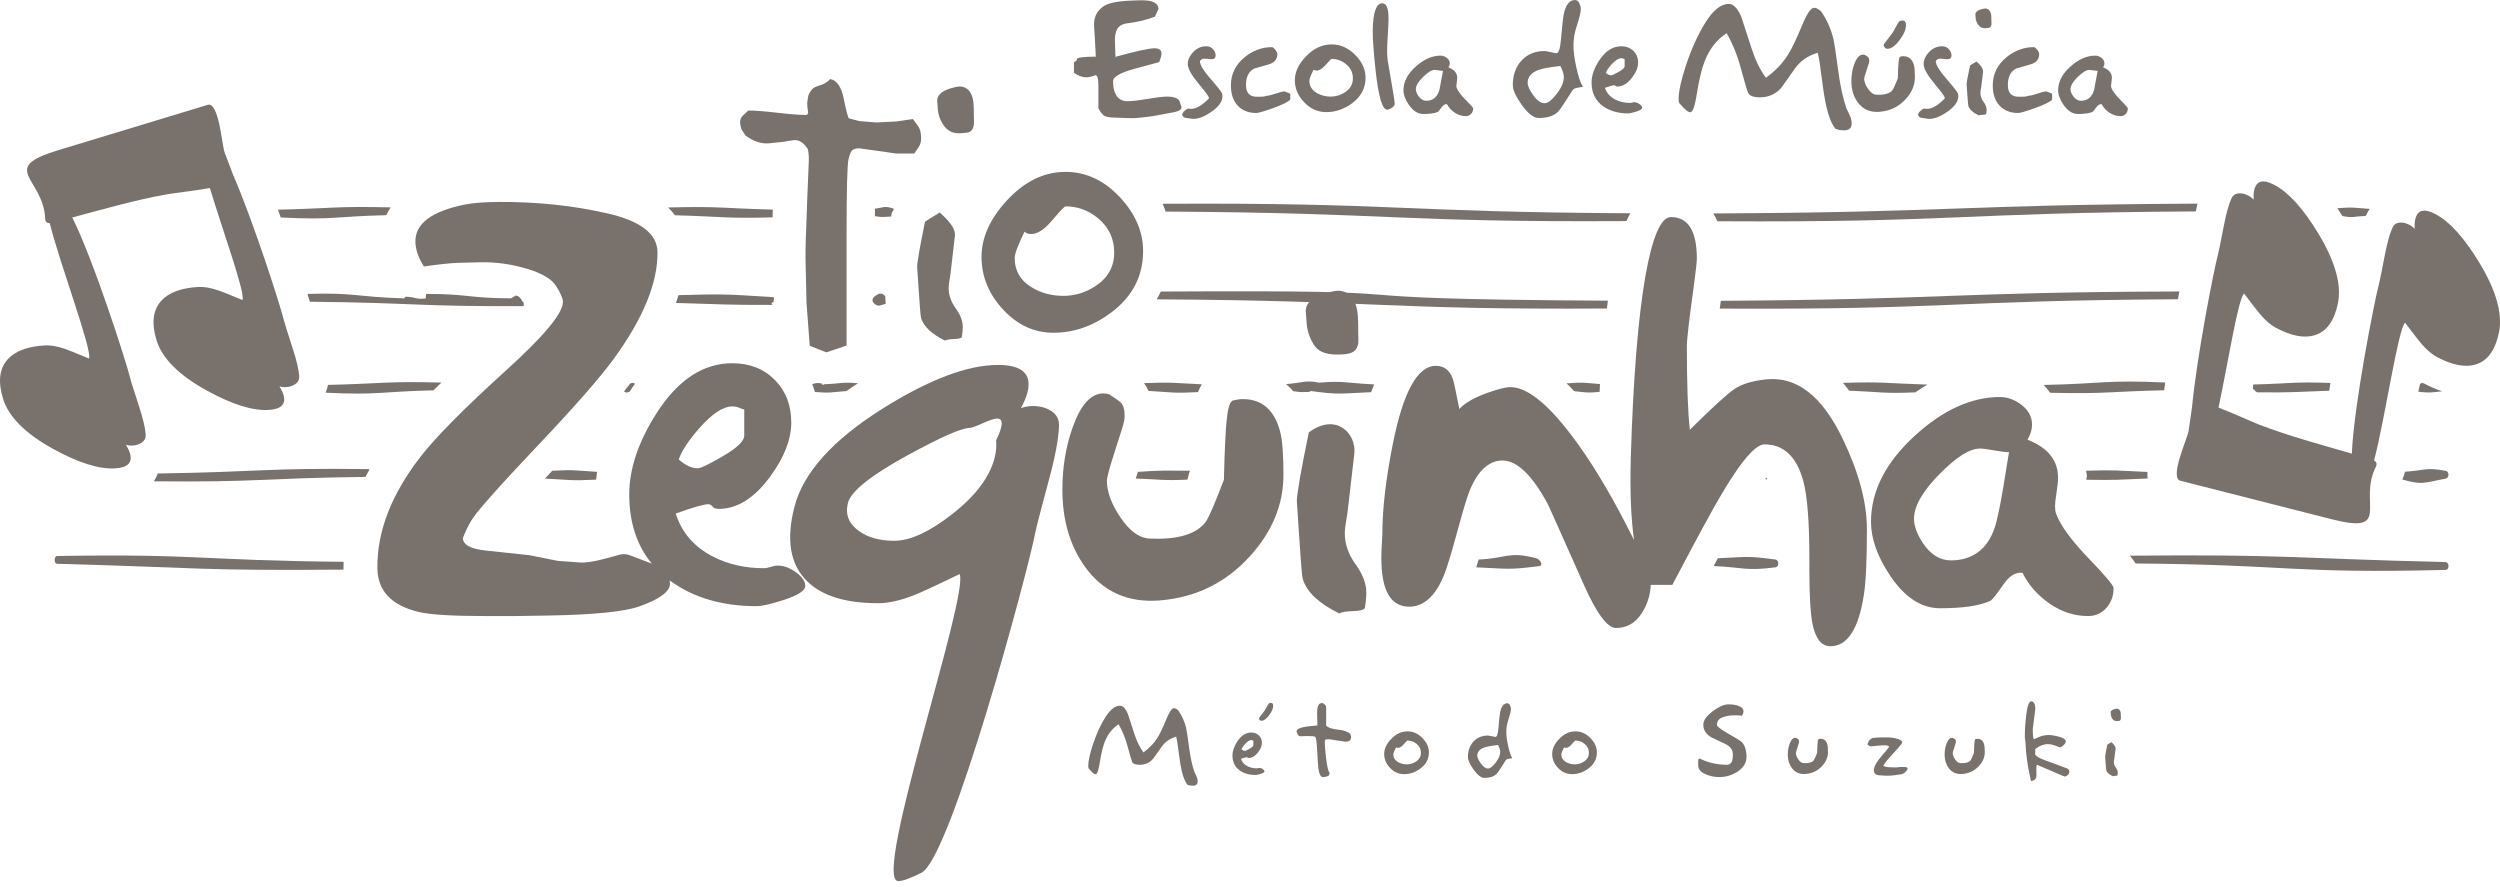 <svg width="155" height="55" viewBox="0 0 155 55" fill="none" xmlns="http://www.w3.org/2000/svg">
<path d="M69.438 43.754C69.618 43.754 69.781 43.924 69.928 44.262L70.339 45.524C70.482 45.964 70.666 46.339 70.891 46.651C71.256 46.392 71.547 46.088 71.765 45.738C71.908 45.513 72.091 45.132 72.312 44.594C72.499 44.14 72.656 43.911 72.78 43.906C72.855 43.903 72.949 43.952 73.061 44.054C73.291 44.392 73.45 44.752 73.54 45.135C73.578 45.301 73.638 45.696 73.721 46.322C73.803 46.947 73.912 47.455 74.048 47.846L74.183 48.133C74.232 48.239 74.256 48.342 74.256 48.444C74.256 48.623 74.153 48.714 73.946 48.714L73.766 48.697L73.619 48.652C73.473 48.468 73.354 48.179 73.264 47.784C73.208 47.547 73.148 47.177 73.084 46.674C73.024 46.185 72.971 45.851 72.926 45.671C72.543 45.783 72.246 45.988 72.035 46.285L71.494 47.046C71.277 47.294 70.997 47.417 70.655 47.417C70.403 47.417 70.249 47.357 70.193 47.238C70.155 47.155 70.061 46.835 69.911 46.279C69.772 45.765 69.586 45.306 69.353 44.904C68.981 45.148 68.701 45.496 68.513 45.947C68.385 46.259 68.277 46.7 68.186 47.271C68.111 47.756 68.027 48 67.933 48.004C67.85 48.008 67.713 47.897 67.522 47.672C67.488 47.653 67.471 47.592 67.471 47.491C67.471 47.183 67.57 46.73 67.769 46.133C67.984 45.494 68.235 44.944 68.524 44.482C68.829 43.997 69.133 43.754 69.438 43.754ZM78.396 47.829C78.396 47.882 78.31 47.934 78.137 47.987C77.998 48.028 77.901 48.049 77.85 48.049C77.466 48.049 77.143 47.959 76.879 47.779C76.568 47.56 76.412 47.247 76.412 46.837C76.412 46.567 76.513 46.276 76.716 45.964C76.961 45.599 77.246 45.417 77.573 45.417C77.769 45.417 77.928 45.477 78.052 45.598C78.176 45.718 78.238 45.872 78.238 46.06C78.238 46.244 78.157 46.441 77.996 46.651C77.82 46.88 77.627 46.995 77.421 46.995C77.387 46.995 77.364 46.987 77.35 46.97C77.338 46.953 77.321 46.944 77.303 46.944C77.253 46.944 77.131 46.978 76.936 47.046C77.004 47.253 77.145 47.408 77.359 47.514C77.528 47.596 77.718 47.637 77.928 47.637C77.951 47.637 77.977 47.633 78.007 47.623C78.037 47.614 78.064 47.61 78.086 47.61C78.154 47.61 78.222 47.634 78.291 47.683C78.361 47.732 78.396 47.781 78.396 47.829ZM77.708 46.195V45.919C77.701 45.919 77.684 45.913 77.657 45.902C77.631 45.89 77.603 45.885 77.573 45.885C77.472 45.885 77.348 45.964 77.201 46.122C77.077 46.261 77 46.374 76.97 46.46C77.045 46.523 77.117 46.556 77.184 46.556C77.218 46.556 77.309 46.514 77.455 46.431C77.627 46.338 77.712 46.259 77.708 46.195ZM83.719 45.506C83.749 45.582 83.764 45.651 83.764 45.715C83.764 45.896 83.647 45.986 83.415 45.986C83.377 45.986 83.21 45.961 82.913 45.91C82.616 45.859 82.45 45.834 82.412 45.834C82.28 45.834 82.201 45.843 82.175 45.863C82.149 45.881 82.136 45.935 82.136 46.026C82.136 46.232 82.164 46.567 82.221 47.029C82.292 47.596 82.368 47.893 82.451 47.919C82.417 47.954 82.4 48.005 82.4 48.077C82.28 48.145 82.153 48.179 82.017 48.179C81.882 48.179 81.788 47.989 81.735 47.61C81.717 47.455 81.692 47.08 81.662 46.482C81.639 46.035 81.602 45.771 81.55 45.688C81.535 45.661 81.457 45.646 81.318 45.643C81.217 45.635 81.083 45.633 80.918 45.637C80.704 45.644 80.612 45.648 80.642 45.648C80.567 45.648 80.508 45.614 80.468 45.547C80.448 45.502 80.428 45.456 80.406 45.41C80.394 45.388 80.389 45.366 80.389 45.343C80.389 45.211 80.59 45.112 80.991 45.049C81.221 45.026 81.45 45.002 81.679 44.976C81.679 44.867 81.675 44.734 81.668 44.581C81.664 44.41 81.662 44.292 81.662 44.224C81.662 44.013 81.681 43.86 81.719 43.766C81.764 43.65 81.846 43.591 81.966 43.591C82.019 43.591 82.074 43.62 82.133 43.676C82.191 43.732 82.221 43.788 82.221 43.84V44.986C82.344 45.118 82.588 45.201 82.95 45.235C83.313 45.269 83.569 45.359 83.719 45.506ZM88.592 46.651C88.592 47.061 88.411 47.397 88.051 47.66C87.739 47.886 87.406 47.998 87.053 47.998C86.723 47.998 86.434 47.871 86.188 47.615C85.942 47.36 85.819 47.07 85.819 46.748C85.819 46.428 85.962 46.12 86.248 45.822C86.548 45.504 86.886 45.344 87.262 45.344C87.615 45.344 87.929 45.486 88.203 45.772C88.462 46.042 88.592 46.336 88.592 46.651ZM88.096 46.674C88.096 46.448 88.004 46.261 87.82 46.11C87.651 45.979 87.465 45.913 87.262 45.913C87.243 45.913 87.167 45.989 87.034 46.141C86.9 46.293 86.78 46.37 86.676 46.37C86.619 46.37 86.58 46.356 86.557 46.33C86.444 46.552 86.388 46.697 86.388 46.764C86.388 46.978 86.492 47.144 86.698 47.26C86.86 47.346 87.035 47.39 87.222 47.39C87.418 47.39 87.6 47.337 87.769 47.232C87.986 47.096 88.096 46.911 88.096 46.674ZM93.762 47.006C93.695 47.018 93.628 47.029 93.56 47.04C93.451 47.055 93.379 47.093 93.346 47.153C93.049 47.63 92.861 47.908 92.782 47.987C92.617 48.148 92.367 48.23 92.033 48.23C91.829 48.23 91.605 48.055 91.356 47.705C91.127 47.382 91.012 47.126 91.012 46.939C91.012 46.544 91.127 46.223 91.356 45.975C91.585 45.727 91.888 45.603 92.263 45.603C92.294 45.603 92.369 45.618 92.489 45.645C92.609 45.674 92.687 45.688 92.72 45.688C92.811 45.688 92.871 45.507 92.901 45.147C92.949 44.594 92.987 44.26 93.013 44.144C93.092 43.783 93.239 43.603 93.453 43.603C93.524 43.603 93.582 43.65 93.628 43.743C93.661 43.819 93.678 43.89 93.678 43.958C93.678 44.081 93.63 44.286 93.534 44.572C93.439 44.857 93.391 45.124 93.391 45.372C93.391 45.616 93.429 45.908 93.504 46.246C93.578 46.599 93.665 46.852 93.762 47.006ZM93.013 46.623C93.013 46.514 92.968 46.37 92.878 46.189C92.461 46.234 92.168 46.289 91.999 46.353C91.728 46.458 91.593 46.625 91.593 46.854C91.593 46.963 91.66 47.116 91.796 47.31C91.95 47.536 92.106 47.649 92.263 47.649C92.384 47.649 92.536 47.532 92.72 47.3C92.916 47.052 93.013 46.826 93.013 46.623ZM99.007 46.651C99.007 47.061 98.826 47.397 98.466 47.66C98.154 47.886 97.822 47.998 97.468 47.998C97.138 47.998 96.85 47.871 96.603 47.615C96.358 47.36 96.235 47.07 96.235 46.748C96.235 46.428 96.377 46.12 96.663 45.822C96.963 45.504 97.302 45.344 97.677 45.344C98.03 45.344 98.344 45.486 98.618 45.772C98.877 46.042 99.007 46.336 99.007 46.651ZM98.511 46.674C98.511 46.448 98.419 46.261 98.235 46.11C98.066 45.979 97.88 45.913 97.677 45.913C97.658 45.913 97.582 45.989 97.449 46.141C97.316 46.293 97.196 46.37 97.091 46.37C97.035 46.37 96.995 46.356 96.973 46.33C96.86 46.552 96.804 46.697 96.804 46.764C96.804 46.978 96.907 47.144 97.114 47.26C97.275 47.346 97.45 47.39 97.638 47.39C97.833 47.39 98.015 47.337 98.184 47.232C98.402 47.096 98.511 46.911 98.511 46.674ZM107.154 43.67C107.365 43.666 107.555 43.691 107.724 43.743C107.972 43.819 108.096 43.939 108.096 44.104C108.096 44.187 108.064 44.277 108 44.375C107.962 44.371 107.919 44.366 107.868 44.361C107.816 44.355 107.786 44.352 107.775 44.352H107.538C107.252 44.348 106.995 44.393 106.766 44.488C106.559 44.574 106.454 44.725 106.45 44.943C106.45 45.037 106.662 45.205 107.087 45.449C107.609 45.75 107.893 45.92 107.938 45.961C108.164 46.156 108.278 46.474 108.282 46.912C108.286 47.294 108.092 47.611 107.701 47.857C107.363 48.072 106.994 48.179 106.591 48.179C106.29 48.179 105.998 48.115 105.715 47.987C105.431 47.859 105.289 47.681 105.289 47.452V47.181C105.289 47.08 105.319 47.029 105.379 47.029C105.898 47.288 106.477 47.417 107.115 47.417C107.258 47.387 107.352 47.305 107.397 47.17C107.423 47.087 107.437 46.954 107.437 46.77C107.437 46.487 107.279 46.273 106.963 46.122L106.084 45.705C105.768 45.513 105.609 45.258 105.605 44.938C105.601 44.679 105.795 44.399 106.186 44.099C106.557 43.817 106.881 43.674 107.154 43.67ZM113.335 46.629C113.335 46.948 113.209 47.241 112.957 47.508C112.682 47.797 112.343 47.957 111.937 47.987C111.58 48.013 111.3 47.891 111.098 47.621C110.928 47.392 110.843 47.114 110.843 46.787C110.843 46.543 110.883 46.315 110.962 46.104C111.052 45.864 111.167 45.744 111.306 45.744C111.328 45.744 111.351 45.748 111.374 45.756C111.411 45.782 111.45 45.807 111.491 45.834C111.533 45.872 111.55 45.935 111.542 46.026C111.538 46.056 111.505 46.165 111.44 46.353C111.377 46.54 111.345 46.653 111.345 46.691C111.345 46.811 111.397 46.944 111.5 47.091C111.604 47.238 111.711 47.313 111.824 47.316C112.125 47.331 112.333 47.275 112.45 47.147C112.487 47.099 112.559 46.942 112.664 46.68C112.672 46.349 112.681 46.142 112.692 46.06C112.703 45.91 112.728 45.829 112.768 45.82C112.808 45.811 112.844 45.806 112.878 45.806C113.088 45.806 113.228 45.92 113.295 46.15C113.321 46.252 113.335 46.411 113.335 46.629ZM118.218 47.773C118.116 47.897 118.012 47.972 117.902 47.998C117.752 48.02 117.603 48.043 117.455 48.066C117.306 48.088 117.134 48.097 116.939 48.094C116.822 48.087 116.704 48.079 116.583 48.072C116.313 48.067 116.178 47.963 116.178 47.756C116.178 47.726 116.182 47.692 116.189 47.654C116.227 47.452 116.385 47.191 116.663 46.871C116.963 46.522 117.119 46.332 117.13 46.302C117.1 46.253 117.038 46.223 116.945 46.212H116.719C116.693 46.208 116.589 46.216 116.409 46.234C116.229 46.253 116.126 46.263 116.099 46.263C116.058 46.266 116.016 46.268 115.975 46.268C115.907 46.257 115.841 46.217 115.778 46.15C115.8 46.097 115.823 46.045 115.846 45.992C115.883 45.913 115.943 45.846 116.023 45.789C116.104 45.733 116.473 45.711 117.13 45.721C117.262 45.725 117.41 45.748 117.575 45.789C117.813 45.849 117.931 45.928 117.931 46.026C117.931 46.056 117.92 46.086 117.897 46.116C117.84 46.206 117.664 46.409 117.367 46.725C117.085 47.022 116.884 47.271 116.764 47.474C116.832 47.527 116.965 47.559 117.164 47.57C117.303 47.574 117.444 47.577 117.587 47.581C117.609 47.581 117.655 47.576 117.725 47.565C117.794 47.553 117.844 47.55 117.875 47.553H118.116C118.222 47.568 118.274 47.602 118.274 47.654C118.274 47.684 118.256 47.724 118.218 47.773ZM123.057 46.629C123.057 46.948 122.931 47.241 122.679 47.508C122.405 47.797 122.065 47.957 121.659 47.987C121.302 48.013 121.023 47.891 120.819 47.621C120.65 47.392 120.566 47.114 120.566 46.787C120.566 46.543 120.605 46.315 120.684 46.104C120.774 45.864 120.889 45.744 121.028 45.744C121.05 45.744 121.073 45.748 121.095 45.756C121.133 45.782 121.172 45.807 121.214 45.834C121.255 45.872 121.272 45.935 121.264 46.026C121.261 46.056 121.227 46.165 121.163 46.353C121.1 46.54 121.067 46.653 121.067 46.691C121.067 46.811 121.12 46.944 121.223 47.091C121.325 47.238 121.433 47.313 121.546 47.316C121.847 47.331 122.056 47.275 122.172 47.147C122.209 47.099 122.281 46.942 122.386 46.68C122.393 46.349 122.403 46.142 122.414 46.06C122.425 45.91 122.451 45.829 122.49 45.82C122.53 45.811 122.567 45.806 122.6 45.806C122.811 45.806 122.95 45.92 123.017 46.15C123.043 46.252 123.057 46.411 123.057 46.629ZM128.216 47.666C128.273 47.726 128.301 47.788 128.301 47.852C128.301 47.927 128.266 47.995 128.194 48.055C128.122 48.115 128.062 48.145 128.014 48.145C127.987 48.145 127.768 48.053 127.355 47.868C126.858 47.651 126.528 47.51 126.363 47.446C126.344 47.431 126.327 47.423 126.312 47.423C126.262 47.423 126.244 47.527 126.255 47.734C126.267 47.985 126.265 48.133 126.25 48.179C126.205 48.333 126.093 48.414 125.917 48.421C125.793 47.861 125.705 47.371 125.653 46.95C125.623 46.713 125.602 46.458 125.59 46.184C125.582 45.992 125.567 45.863 125.545 45.795C125.541 45.783 125.54 45.735 125.54 45.648C125.54 45.239 125.566 44.814 125.618 44.375C125.694 43.781 125.797 43.484 125.928 43.484C126.101 43.484 126.188 43.645 126.188 43.968C126.188 44.003 126.161 44.21 126.109 44.591C126.057 44.973 126.03 45.18 126.03 45.215C126.03 45.492 126.045 45.682 126.075 45.783C126.083 45.813 126.098 45.828 126.12 45.828C126.124 45.828 126.211 45.789 126.38 45.711C126.548 45.631 126.731 45.586 126.926 45.575C127.111 45.564 127.334 45.592 127.596 45.659C127.916 45.738 128.076 45.843 128.076 45.975C128.076 46.042 128.029 46.12 127.934 46.206C127.841 46.293 127.775 46.336 127.738 46.336C127.715 46.336 127.62 46.303 127.453 46.24C127.285 46.176 127.146 46.142 127.033 46.139C126.758 46.12 126.477 46.219 126.188 46.437V46.556C126.188 46.582 126.185 46.627 126.182 46.691C126.178 46.732 126.18 46.763 126.188 46.784C126.196 46.804 126.212 46.826 126.238 46.849C126.317 46.932 126.49 47.024 126.757 47.125C126.956 47.196 127.153 47.268 127.349 47.339L128.216 47.666ZM131.494 44.488C131.501 44.589 131.477 44.654 131.421 44.684C131.399 44.696 131.347 44.703 131.269 44.707C131.138 44.718 131.034 44.667 130.959 44.555C130.91 44.476 130.882 44.395 130.874 44.313C130.867 44.208 130.863 44.161 130.863 44.172C130.863 44.063 130.966 43.988 131.173 43.947C131.199 43.939 131.224 43.935 131.246 43.935C131.37 43.935 131.45 44.018 131.483 44.183C131.486 44.285 131.491 44.386 131.494 44.488ZM131.286 48.072C131.271 48.09 131.225 48.101 131.15 48.102C131.076 48.104 131.025 48.113 130.998 48.127C130.773 48.023 130.636 47.898 130.587 47.756C130.579 47.726 130.564 47.553 130.542 47.238C130.527 47.004 130.519 46.897 130.519 46.916C130.519 46.837 130.564 46.588 130.654 46.167C130.681 46.148 130.765 46.097 130.908 46.015C131.073 46.157 131.159 46.285 131.168 46.398L131.094 47.006C131.072 47.1 131.06 47.185 131.06 47.26C131.06 47.377 131.101 47.489 131.181 47.596C131.262 47.703 131.302 47.805 131.302 47.903C131.302 47.951 131.297 48.008 131.286 48.072Z" fill="#78716C"/>
<path fill-rule="evenodd" clip-rule="evenodd" d="M78.936 43.752C78.939 43.924 78.853 44.122 78.683 44.349C78.512 44.575 78.354 44.688 78.21 44.688C78.158 44.688 78.12 44.67 78.095 44.634C78.075 44.605 78.062 44.575 78.058 44.543C78.058 44.52 78.091 44.468 78.159 44.384C78.251 44.269 78.339 44.153 78.423 44.036C78.425 44.032 78.488 43.918 78.612 43.695C78.654 43.619 78.704 43.579 78.76 43.577C78.828 43.574 78.874 43.589 78.899 43.62C78.924 43.652 78.936 43.696 78.936 43.752Z" fill="#78716C"/>
<path d="M70.775 0.018C71.464 0.012 71.814 0.19 71.826 0.553L71.604 1.034C71.081 1.236 70.514 1.372 69.902 1.444C69.581 1.48 69.361 1.613 69.242 1.845C69.153 2.023 69.114 2.284 69.126 2.629C69.156 3.574 69.171 3.871 69.171 3.52C70.419 3.176 71.215 3 71.559 2.994C71.862 2.988 72.014 3.099 72.014 3.325C72.014 3.432 71.966 3.606 71.871 3.85C71.324 3.999 70.778 4.147 70.231 4.296C69.423 4.527 69.016 4.771 69.01 5.027C69.004 5.371 69.064 5.653 69.188 5.873C69.337 6.141 69.572 6.274 69.893 6.274C70.172 6.274 70.581 6.228 71.118 6.136C71.656 6.044 72.058 5.995 72.326 5.989C72.884 5.977 73.173 6.143 73.19 6.488L73.225 6.55C73.244 6.568 73.252 6.604 73.252 6.657C73.252 6.705 73.229 6.753 73.181 6.8C73.116 6.866 72.976 6.918 72.763 6.96L71.479 7.201C71.467 7.201 71.221 7.23 70.74 7.291C70.639 7.302 70.501 7.314 70.329 7.326H70.071C70.083 7.326 69.744 7.314 69.055 7.291C68.752 7.278 68.553 7.24 68.458 7.174C68.416 7.145 68.378 7.109 68.342 7.067C68.306 7.025 68.273 6.987 68.244 6.951L68.101 6.719V5.338C68.101 4.893 68.045 4.667 67.93 4.661L67.706 4.732C67.617 4.762 67.507 4.783 67.375 4.795C67.107 4.795 66.843 4.7 66.586 4.51V3.85C66.705 3.82 66.766 3.758 66.769 3.662C66.772 3.568 67.163 3.517 67.941 3.511C67.941 3.398 67.923 3.059 67.888 2.496L67.834 1.648C67.798 1.102 67.988 0.687 68.405 0.401C68.666 0.217 69.135 0.101 69.812 0.054C70.074 0.036 70.394 0.024 70.775 0.018ZM75.773 5.819C75.785 5.867 75.791 5.915 75.791 5.962C75.791 6.295 75.562 6.619 75.105 6.933C74.689 7.224 74.318 7.37 73.991 7.37C73.931 7.37 73.881 7.364 73.839 7.352C73.744 7.341 73.65 7.329 73.554 7.316C73.43 7.305 73.346 7.249 73.305 7.148C73.281 7.088 73.313 7.011 73.403 6.916C73.491 6.821 73.581 6.759 73.67 6.729H73.648C73.644 6.729 73.65 6.729 73.661 6.729C73.685 6.734 73.732 6.74 73.803 6.747C74.119 6.77 74.493 6.565 74.927 6.131C74.944 6.12 74.953 6.099 74.953 6.069C74.953 5.992 74.738 5.695 74.307 5.178C73.876 4.661 73.655 4.266 73.643 3.993C73.638 3.737 73.738 3.493 73.946 3.262C74.172 3.007 74.448 2.875 74.775 2.87C74.977 2.864 75.134 2.941 75.248 3.101C75.348 3.238 75.388 3.371 75.363 3.503C75.34 3.615 75.26 3.672 75.122 3.672C75.081 3.672 75.011 3.666 74.913 3.654C74.815 3.642 74.743 3.636 74.695 3.636C74.54 3.636 74.439 3.689 74.392 3.796C74.404 4.034 74.626 4.399 75.06 4.893C75.512 5.41 75.75 5.718 75.773 5.819ZM79.996 6.176C79.865 6.319 79.503 6.497 78.909 6.711C78.356 6.907 78.018 7.005 77.893 7.005C77.406 7.005 77.021 6.853 76.739 6.55C76.456 6.248 76.316 5.829 76.316 5.293C76.316 4.592 76.603 4.008 77.18 3.538C77.691 3.128 78.249 2.923 78.856 2.923C78.914 2.923 78.986 2.977 79.069 3.084C79.153 3.191 79.194 3.283 79.194 3.36C79.194 3.669 79.025 3.877 78.686 3.984C78.377 4.073 78.068 4.162 77.759 4.251C77.421 4.429 77.251 4.768 77.251 5.267C77.251 5.754 77.474 5.998 77.92 5.998H78.116C78.193 5.992 78.257 5.989 78.307 5.989C78.357 5.989 78.404 5.98 78.445 5.962C78.487 5.944 78.535 5.936 78.592 5.936C78.649 5.936 78.817 5.891 79.096 5.802C79.375 5.712 79.542 5.668 79.595 5.668C79.66 5.668 79.794 5.716 79.996 5.811V6.176ZM84.664 4.822C84.664 5.469 84.379 6.001 83.81 6.417C83.316 6.774 82.79 6.951 82.231 6.951C81.709 6.951 81.253 6.749 80.864 6.345C80.474 5.942 80.28 5.484 80.28 4.973C80.28 4.468 80.506 3.981 80.957 3.511C81.433 3.007 81.967 2.753 82.562 2.753C83.12 2.753 83.616 2.98 84.05 3.432C84.46 3.859 84.664 4.322 84.664 4.822ZM83.88 4.857C83.88 4.5 83.734 4.204 83.443 3.966C83.177 3.758 82.882 3.654 82.562 3.654C82.532 3.654 82.411 3.775 82.2 4.015C81.99 4.255 81.801 4.376 81.635 4.376C81.546 4.376 81.483 4.355 81.448 4.313C81.27 4.664 81.18 4.893 81.18 5C81.18 5.338 81.343 5.599 81.67 5.784C81.925 5.921 82.202 5.989 82.499 5.989C82.808 5.989 83.096 5.906 83.364 5.739C83.708 5.525 83.88 5.231 83.88 4.857ZM86.473 6.426C86.473 6.526 86.404 6.619 86.268 6.702C86.155 6.767 86.065 6.8 86 6.8C85.703 6.794 85.466 5.986 85.287 4.376C85.163 3.217 85.103 2.377 85.109 1.853C85.133 0.743 85.332 0.193 85.707 0.205C85.962 0.205 86.09 0.526 86.09 1.168C86.09 1.357 86.075 1.681 86.045 2.139C86.015 2.596 86 2.938 86 3.164C86 3.384 86.013 3.574 86.036 3.734C86.333 5.446 86.478 6.342 86.473 6.426ZM91.337 6.719C91.337 6.856 91.294 6.97 91.208 7.063C91.122 7.155 91.013 7.201 90.883 7.201C90.639 7.201 90.41 7.13 90.197 6.987C89.983 6.845 89.822 6.669 89.715 6.461C89.596 6.443 89.484 6.509 89.376 6.657C89.252 6.83 89.171 6.924 89.135 6.943C88.94 7.025 88.643 7.067 88.245 7.067C87.912 7.067 87.615 6.88 87.353 6.505C87.127 6.179 87.015 5.873 87.015 5.588C87.015 5.059 87.276 4.566 87.799 4.108C88.298 3.669 88.803 3.449 89.314 3.449C89.439 3.449 89.558 3.488 89.671 3.565C89.813 3.66 89.885 3.779 89.885 3.921C89.885 4.005 89.858 4.091 89.805 4.179C90.167 4.316 90.348 4.533 90.348 4.831C90.348 4.889 90.339 4.975 90.322 5.084C90.303 5.195 90.295 5.27 90.295 5.312C90.295 5.365 90.301 5.41 90.312 5.446C90.389 5.647 90.586 5.906 90.9 6.221C91.192 6.512 91.337 6.678 91.337 6.719ZM89.466 4.393C89.406 4.393 89.319 4.383 89.2 4.362C89.081 4.342 88.999 4.332 88.951 4.332C88.769 4.332 88.527 4.479 88.229 4.772C87.93 5.067 87.781 5.32 87.781 5.534C87.781 5.66 87.835 5.798 87.94 5.953C88.077 6.149 88.242 6.248 88.438 6.248C88.839 6.248 89.108 6.024 89.244 5.579C89.322 5.181 89.395 4.786 89.466 4.393ZM98.143 5.383C98.036 5.4 97.929 5.419 97.822 5.436C97.65 5.46 97.537 5.519 97.483 5.614C97.014 6.369 96.717 6.809 96.593 6.933C96.331 7.189 95.936 7.316 95.407 7.316C95.086 7.316 94.73 7.04 94.338 6.488C93.975 5.977 93.794 5.573 93.794 5.276C93.794 4.652 93.975 4.144 94.338 3.752C94.7 3.36 95.178 3.164 95.772 3.164C95.82 3.164 95.939 3.186 96.129 3.231C96.319 3.275 96.441 3.298 96.495 3.298C96.637 3.298 96.732 3.013 96.78 2.442C96.857 1.568 96.916 1.04 96.957 0.856C97.083 0.285 97.314 0 97.653 0C97.766 0 97.858 0.074 97.929 0.222C97.983 0.341 98.009 0.455 98.009 0.561C98.009 0.758 97.933 1.081 97.782 1.533C97.63 1.985 97.554 2.406 97.554 2.798C97.554 3.184 97.615 3.645 97.733 4.179C97.852 4.738 97.988 5.139 98.143 5.383ZM96.957 4.776C96.957 4.604 96.886 4.376 96.744 4.091C96.084 4.162 95.621 4.248 95.354 4.349C94.926 4.516 94.712 4.78 94.712 5.143C94.712 5.314 94.819 5.555 95.033 5.864C95.276 6.221 95.523 6.399 95.772 6.399C95.963 6.399 96.203 6.215 96.495 5.846C96.803 5.454 96.957 5.098 96.957 4.776ZM101.814 6.684C101.814 6.767 101.677 6.851 101.403 6.933C101.184 6.999 101.032 7.031 100.949 7.031C100.343 7.031 99.832 6.889 99.416 6.604C98.924 6.259 98.677 5.763 98.677 5.115C98.677 4.688 98.837 4.227 99.158 3.734C99.544 3.158 99.996 2.87 100.513 2.87C100.821 2.87 101.074 2.965 101.27 3.155C101.466 3.345 101.564 3.589 101.564 3.886C101.564 4.177 101.436 4.489 101.181 4.822C100.901 5.184 100.599 5.365 100.272 5.365C100.218 5.365 100.181 5.352 100.16 5.325C100.14 5.298 100.114 5.285 100.084 5.285C100.007 5.285 99.814 5.338 99.506 5.446C99.612 5.772 99.835 6.018 100.174 6.185C100.441 6.315 100.741 6.381 101.074 6.381C101.11 6.381 101.152 6.374 101.198 6.359C101.246 6.344 101.288 6.336 101.323 6.336C101.43 6.336 101.539 6.375 101.649 6.453C101.759 6.529 101.814 6.607 101.814 6.684ZM100.727 4.1V3.662C100.715 3.662 100.687 3.654 100.646 3.636C100.605 3.618 100.56 3.609 100.513 3.609C100.352 3.609 100.155 3.734 99.924 3.984C99.728 4.204 99.606 4.382 99.559 4.518C99.678 4.619 99.791 4.67 99.898 4.67C99.951 4.67 100.094 4.604 100.325 4.474C100.599 4.326 100.733 4.201 100.727 4.1ZM107.184 0.241C107.47 0.241 107.728 0.508 107.96 1.043L108.61 3.039C108.836 3.734 109.127 4.328 109.484 4.822C110.06 4.412 110.52 3.93 110.865 3.377C111.091 3.021 111.379 2.418 111.73 1.568C112.027 0.85 112.273 0.487 112.469 0.481C112.588 0.475 112.737 0.553 112.915 0.713C113.278 1.248 113.53 1.818 113.673 2.424C113.732 2.686 113.827 3.311 113.958 4.3C114.088 5.289 114.261 6.093 114.475 6.711L114.688 7.165C114.766 7.332 114.804 7.495 114.804 7.655C114.804 7.94 114.641 8.083 114.314 8.083L114.029 8.057L113.797 7.986C113.566 7.694 113.378 7.236 113.236 6.613C113.147 6.238 113.051 5.653 112.951 4.857C112.856 4.085 112.773 3.556 112.701 3.271C112.095 3.449 111.625 3.773 111.293 4.242L110.438 5.446C110.093 5.837 109.651 6.034 109.11 6.034C108.711 6.034 108.468 5.938 108.379 5.748C108.319 5.618 108.17 5.113 107.933 4.233C107.714 3.419 107.419 2.695 107.051 2.059C106.462 2.445 106.02 2.994 105.723 3.708C105.521 4.201 105.348 4.899 105.206 5.802C105.087 6.568 104.954 6.954 104.805 6.96C104.674 6.966 104.458 6.791 104.155 6.434C104.101 6.405 104.074 6.31 104.074 6.149C104.074 5.662 104.232 4.946 104.546 4.002C104.885 2.992 105.283 2.121 105.741 1.39C106.222 0.624 106.703 0.241 107.184 0.241ZM118.724 4.786C118.724 5.291 118.525 5.754 118.127 6.176C117.694 6.634 117.156 6.886 116.514 6.933C115.95 6.975 115.508 6.782 115.187 6.355C114.919 5.992 114.785 5.552 114.785 5.036C114.785 4.649 114.848 4.29 114.972 3.957C115.115 3.577 115.296 3.386 115.516 3.386C115.552 3.386 115.587 3.392 115.623 3.405C115.682 3.446 115.745 3.488 115.81 3.529C115.876 3.589 115.902 3.689 115.891 3.832C115.885 3.88 115.831 4.052 115.73 4.349C115.629 4.646 115.579 4.824 115.579 4.884C115.579 5.074 115.66 5.285 115.824 5.517C115.987 5.748 116.158 5.867 116.336 5.873C116.812 5.897 117.141 5.808 117.325 5.605C117.384 5.528 117.497 5.282 117.664 4.866C117.676 4.343 117.691 4.016 117.709 3.886C117.727 3.648 117.767 3.522 117.829 3.507C117.891 3.492 117.949 3.484 118.003 3.484C118.335 3.484 118.555 3.666 118.662 4.028C118.703 4.188 118.724 4.441 118.724 4.786ZM121.396 5.819C121.409 5.867 121.415 5.915 121.415 5.962C121.415 6.295 121.186 6.619 120.728 6.933C120.313 7.224 119.941 7.37 119.614 7.37C119.555 7.37 119.505 7.364 119.463 7.352C119.368 7.341 119.273 7.329 119.178 7.316C119.053 7.305 118.969 7.249 118.928 7.148C118.904 7.088 118.937 7.011 119.026 6.916C119.116 6.821 119.204 6.759 119.293 6.729H119.271C119.268 6.729 119.273 6.729 119.285 6.729C119.308 6.734 119.356 6.74 119.427 6.747C119.742 6.77 120.117 6.565 120.55 6.131C120.568 6.12 120.577 6.099 120.577 6.069C120.577 5.992 120.362 5.695 119.93 5.178C119.5 4.661 119.279 4.266 119.267 3.993C119.261 3.737 119.362 3.493 119.57 3.262C119.796 3.007 120.072 2.875 120.399 2.87C120.6 2.864 120.758 2.941 120.871 3.101C120.972 3.238 121.011 3.371 120.987 3.503C120.963 3.615 120.883 3.672 120.747 3.672C120.705 3.672 120.635 3.666 120.537 3.654C120.439 3.642 120.366 3.636 120.318 3.636C120.164 3.636 120.063 3.689 120.016 3.796C120.027 4.034 120.25 4.399 120.684 4.893C121.136 5.41 121.373 5.718 121.396 5.819ZM123.472 1.399C123.484 1.56 123.445 1.664 123.356 1.711C123.32 1.729 123.24 1.74 123.115 1.747C122.908 1.765 122.744 1.684 122.625 1.506C122.548 1.382 122.504 1.254 122.491 1.123C122.48 0.957 122.474 0.882 122.474 0.9C122.474 0.728 122.637 0.609 122.964 0.544C123.006 0.532 123.044 0.526 123.08 0.526C123.276 0.526 123.4 0.657 123.454 0.918C123.46 1.078 123.466 1.239 123.472 1.399ZM123.142 7.067C123.119 7.097 123.047 7.113 122.929 7.117C122.81 7.119 122.73 7.132 122.688 7.157C122.332 6.99 122.114 6.794 122.037 6.568C122.025 6.52 122.001 6.248 121.966 5.748C121.942 5.38 121.93 5.211 121.93 5.241C121.93 5.115 122.001 4.72 122.144 4.055C122.185 4.025 122.319 3.945 122.545 3.815C122.807 4.04 122.943 4.242 122.955 4.42L122.839 5.383C122.804 5.532 122.786 5.666 122.786 5.784C122.786 5.968 122.85 6.145 122.977 6.315C123.105 6.483 123.169 6.646 123.169 6.8C123.169 6.877 123.16 6.966 123.142 7.067ZM127.232 6.176C127.1 6.319 126.738 6.497 126.145 6.711C125.592 6.907 125.253 7.005 125.128 7.005C124.641 7.005 124.256 6.853 123.974 6.55C123.691 6.248 123.551 5.829 123.551 5.293C123.551 4.592 123.839 4.008 124.415 3.538C124.926 3.128 125.485 2.923 126.091 2.923C126.15 2.923 126.221 2.977 126.304 3.084C126.388 3.191 126.429 3.283 126.429 3.36C126.429 3.669 126.26 3.877 125.921 3.984C125.613 4.073 125.303 4.162 124.995 4.251C124.656 4.429 124.487 4.768 124.487 5.267C124.487 5.754 124.709 5.998 125.155 5.998H125.351C125.429 5.992 125.492 5.989 125.542 5.989C125.593 5.989 125.639 5.98 125.68 5.962C125.722 5.944 125.771 5.936 125.828 5.936C125.884 5.936 126.052 5.891 126.331 5.802C126.61 5.712 126.777 5.668 126.83 5.668C126.896 5.668 127.029 5.716 127.232 5.811V6.176ZM131.927 6.719C131.927 6.856 131.884 6.97 131.797 7.063C131.711 7.155 131.603 7.201 131.472 7.201C131.229 7.201 131 7.13 130.786 6.987C130.572 6.845 130.412 6.669 130.305 6.461C130.186 6.443 130.073 6.509 129.966 6.657C129.841 6.83 129.761 6.924 129.726 6.943C129.529 7.025 129.232 7.067 128.834 7.067C128.501 7.067 128.204 6.88 127.943 6.505C127.717 6.179 127.605 5.873 127.605 5.588C127.605 5.059 127.866 4.566 128.388 4.108C128.888 3.669 129.393 3.449 129.904 3.449C130.029 3.449 130.147 3.488 130.26 3.565C130.402 3.66 130.474 3.779 130.474 3.921C130.474 4.005 130.448 4.091 130.394 4.179C130.756 4.316 130.938 4.533 130.938 4.831C130.938 4.889 130.928 4.975 130.911 5.084C130.893 5.195 130.884 5.27 130.884 5.312C130.884 5.365 130.89 5.41 130.902 5.446C130.98 5.647 131.175 5.906 131.49 6.221C131.781 6.512 131.927 6.678 131.927 6.719ZM130.055 4.393C129.996 4.393 129.908 4.383 129.789 4.362C129.671 4.342 129.589 4.332 129.541 4.332C129.359 4.332 129.116 4.479 128.818 4.772C128.519 5.067 128.371 5.32 128.371 5.534C128.371 5.66 128.424 5.798 128.53 5.953C128.666 6.149 128.832 6.248 129.027 6.248C129.428 6.248 129.697 6.024 129.834 5.579C129.911 5.181 129.984 4.786 130.055 4.393Z" fill="#78716C"/>
<path fill-rule="evenodd" clip-rule="evenodd" d="M118.173 1.548C118.176 1.817 118.043 2.131 117.773 2.487C117.503 2.844 117.255 3.023 117.028 3.023C116.946 3.023 116.886 2.994 116.847 2.938C116.815 2.891 116.796 2.844 116.788 2.793C116.788 2.758 116.842 2.675 116.948 2.543C117.093 2.363 117.231 2.179 117.364 1.995C117.367 1.988 117.466 1.809 117.661 1.458C117.729 1.336 117.808 1.274 117.895 1.271C118.002 1.268 118.075 1.29 118.115 1.34C118.153 1.39 118.173 1.459 118.173 1.548Z" fill="#78716C"/>
<path fill-rule="evenodd" clip-rule="evenodd" d="M131.041 36.453C131.041 36.948 130.891 37.363 130.591 37.696C130.292 38.028 129.914 38.195 129.46 38.195C128.612 38.195 127.815 37.937 127.072 37.421C126.328 36.905 125.769 36.271 125.398 35.518C124.984 35.453 124.592 35.692 124.219 36.228C123.786 36.852 123.508 37.202 123.382 37.26C122.702 37.568 121.666 37.711 120.281 37.711C119.123 37.711 118.087 37.036 117.18 35.68C116.393 34.499 116.002 33.39 116.002 32.357C116.002 30.443 116.914 28.662 118.731 27.003C120.47 25.415 122.224 24.616 124.002 24.616C124.436 24.616 124.848 24.759 125.243 25.035C125.736 25.383 125.986 25.81 125.986 26.325C125.986 26.627 125.894 26.938 125.707 27.261C126.968 27.756 127.599 28.541 127.599 29.615C127.599 29.83 127.568 30.138 127.506 30.535C127.444 30.933 127.412 31.207 127.412 31.358C127.412 31.552 127.429 31.715 127.475 31.842C127.739 32.574 128.426 33.508 129.522 34.647C130.535 35.701 131.041 36.304 131.041 36.453ZM124.56 28.035C124.353 28.035 124.043 27.997 123.63 27.923C123.216 27.847 122.927 27.81 122.761 27.81C122.121 27.81 121.279 28.342 120.235 29.406C119.19 30.471 118.669 31.39 118.669 32.164C118.669 32.615 118.854 33.122 119.227 33.679C119.7 34.389 120.281 34.744 120.963 34.744C122.368 34.744 123.386 33.96 123.784 32.325C124.131 30.903 124.312 29.455 124.56 28.035Z" fill="#78716C"/>
<path fill-rule="evenodd" clip-rule="evenodd" d="M57.13 54.111C56.461 54.444 55.984 54.627 55.694 54.627C54.034 54.627 60.088 36.942 59.499 35.594C57.988 36.325 57.059 36.749 56.717 36.883C55.863 37.221 55.106 37.399 54.444 37.399C52.439 37.399 50.973 36.949 50.049 36.045C48.992 35.013 48.727 33.475 49.253 31.433C49.801 29.303 51.641 27.26 54.769 25.304C57.626 23.518 59.997 22.627 61.878 22.627C63.386 22.627 63.995 23.197 63.701 24.337C63.629 24.616 63.494 24.938 63.297 25.304C63.525 25.219 63.774 25.175 64.043 25.175C64.498 25.175 64.883 25.284 65.201 25.498C65.517 25.713 65.665 26.004 65.658 26.369C65.64 27.143 65.439 28.25 65.05 29.691C64.54 31.582 64.242 32.723 64.169 33.11C63.764 35.28 58.966 53.196 57.13 54.111ZM61.759 27.304C62.197 26.401 62.221 25.95 61.828 25.95C61.663 25.95 61.363 26.047 60.932 26.24C60.499 26.433 60.231 26.53 60.128 26.53C59.632 26.53 58.336 27.095 56.246 28.239C53.98 29.481 52.758 30.465 52.575 31.174C52.392 31.884 52.617 32.462 53.242 32.916C53.802 33.322 54.532 33.529 55.442 33.529C56.434 33.529 57.642 32.97 59.068 31.852C60.492 30.734 61.357 29.583 61.662 28.401C61.761 28.013 61.794 27.648 61.759 27.304Z" fill="#78716C"/>
<path fill-rule="evenodd" clip-rule="evenodd" d="M70.872 15.568C70.872 17.107 70.222 18.373 68.917 19.36C67.793 20.209 66.59 20.63 65.314 20.63C64.119 20.63 63.077 20.15 62.189 19.19C61.3 18.23 60.855 17.142 60.855 15.929C60.855 14.729 61.377 13.576 62.402 12.455C63.494 11.262 64.71 10.656 66.067 10.656C67.343 10.656 68.477 11.191 69.467 12.265C70.404 13.281 70.872 14.382 70.872 15.568ZM69.081 15.653C69.081 14.806 68.753 14.092 68.083 13.535C67.478 13.033 66.8 12.794 66.067 12.794C65.999 12.794 65.724 13.08 65.242 13.652C64.761 14.223 64.329 14.509 63.949 14.509C63.746 14.509 63.603 14.46 63.522 14.361C63.115 15.194 62.911 15.738 62.911 15.992C62.911 16.797 63.28 17.426 64.031 17.856C64.61 18.188 65.246 18.343 65.924 18.343C66.63 18.343 67.289 18.145 67.9 17.75C68.686 17.241 69.081 16.543 69.081 15.653Z" fill="#78716C"/>
<path fill-rule="evenodd" clip-rule="evenodd" d="M59.632 20.905C59.578 20.976 59.414 21.015 59.143 21.021C58.872 21.028 58.689 21.06 58.593 21.117C57.779 20.722 57.276 20.258 57.107 19.719C57.073 19.609 57.023 18.957 56.944 17.771C56.887 16.896 56.863 16.493 56.863 16.563C56.863 16.267 57.026 15.328 57.351 13.747C57.447 13.677 57.752 13.485 58.268 13.175C58.865 13.712 59.253 14.194 59.204 14.615L58.94 16.902C58.898 17.263 58.817 17.573 58.817 17.856C58.817 18.293 58.964 18.713 59.255 19.116C59.547 19.518 59.693 19.902 59.693 20.27C59.693 20.454 59.673 20.665 59.632 20.905Z" fill="#78716C"/>
<path fill-rule="evenodd" clip-rule="evenodd" d="M60.385 7.436C60.406 7.818 60.325 8.066 60.12 8.177C60.04 8.221 59.855 8.241 59.571 8.262C59.095 8.297 58.716 8.117 58.451 7.69C58.269 7.397 58.168 7.09 58.145 6.78C58.116 6.385 58.104 6.208 58.104 6.25C58.104 5.841 58.48 5.566 59.225 5.403C59.322 5.382 59.408 5.361 59.489 5.361C59.937 5.361 60.259 5.665 60.345 6.292C60.395 6.67 60.365 7.055 60.385 7.436Z" fill="#78716C"/>
<path fill-rule="evenodd" clip-rule="evenodd" d="M51.47 4.903C51.877 4.973 52.155 5.37 52.305 6.089C52.467 6.879 52.576 7.297 52.63 7.338L53.282 7.508L54.34 7.593L55.602 7.529L56.6 7.381L56.926 7.826C57.049 7.994 57.109 8.249 57.109 8.588C57.109 8.8 57.054 8.984 56.946 9.139L56.681 9.52H55.644C55.48 9.52 55.263 9.473 54.992 9.435L53.323 9.203C53.148 9.178 53.003 9.228 52.894 9.277C52.787 9.326 52.691 9.521 52.61 9.859C52.529 10.197 52.488 11.73 52.488 14.454V21.422L51.236 21.846L50.204 21.443L50.004 18.775L49.943 16.128C49.931 15.619 49.965 14.398 50.045 12.464L50.146 9.986C50.157 9.731 50.139 9.485 50.085 9.245C49.854 8.877 49.551 8.638 49.19 8.694L48.498 8.8L47.683 8.885C47.17 8.938 46.685 8.729 46.238 8.419L45.993 8.059C45.979 8.017 45.918 7.887 45.892 7.656C45.864 7.432 45.951 7.26 46.075 7.148L46.4 6.852C46.794 6.852 47.387 6.898 48.181 6.989C48.975 7.081 49.569 7.127 49.963 7.127C50.045 7.127 50.092 7.077 50.105 6.979L50.064 6.682L50.045 6.385L50.105 5.984C50.129 5.824 50.231 5.695 50.329 5.559C50.394 5.469 50.547 5.373 50.818 5.295C51.09 5.217 51.307 5.086 51.47 4.903Z" fill="#78716C"/>
<path fill-rule="evenodd" clip-rule="evenodd" d="M40.764 15.618C40.789 17.53 39.88 19.732 38.066 22.23C37.193 23.43 35.59 25.256 33.259 27.712C30.877 30.223 29.538 31.745 29.229 32.261C29.021 32.604 28.846 32.971 28.701 33.357C28.701 33.766 29.165 34.033 30.097 34.131L32.825 34.422L34.593 34.776L35.957 34.873C36.309 34.898 36.816 34.824 37.476 34.647L38.438 34.389C38.758 34.303 38.997 34.408 39.12 34.453L40.41 34.942C39.477 33.81 39.013 32.377 39.013 30.648C39.013 29.1 39.558 27.425 40.687 25.649C42.017 23.554 43.601 22.52 45.4 22.52C46.474 22.52 47.353 22.864 48.035 23.552C48.718 24.24 49.059 25.121 49.059 26.197C49.059 27.251 48.616 28.381 47.726 29.583C46.755 30.895 45.699 31.551 44.563 31.551C44.377 31.551 44.247 31.503 44.175 31.406C44.103 31.309 44.015 31.261 43.912 31.261C43.643 31.261 42.971 31.454 41.895 31.841C42.268 33.024 43.043 33.917 44.221 34.518C45.151 34.992 46.195 35.228 47.353 35.228C47.477 35.228 47.622 35.201 47.788 35.148C47.953 35.093 48.097 35.066 48.222 35.066C48.594 35.066 48.972 35.207 49.353 35.486C49.736 35.765 49.927 36.045 49.927 36.324C49.927 36.625 49.452 36.93 48.5 37.228C47.737 37.467 47.209 37.583 46.919 37.583C44.81 37.583 43.028 37.074 41.586 36.034L41.518 35.985C41.529 36.042 41.536 36.102 41.538 36.163C41.558 36.657 40.939 37.13 39.677 37.583C38.727 37.925 36.825 38.117 33.973 38.163L31.988 38.195H30.065C28.04 38.195 26.664 38.112 25.942 37.937C24.267 37.532 23.414 36.625 23.398 35.228C23.373 32.95 24.267 30.648 26.066 28.325C27.016 27.1 28.782 25.312 31.368 22.971C33.722 20.841 34.903 19.423 34.903 18.714C34.903 18.52 34.768 18.203 34.499 17.762C34.231 17.322 33.641 16.959 32.732 16.682C31.741 16.379 30.748 16.238 29.756 16.262L28.453 16.294C27.937 16.307 27.213 16.391 26.283 16.52C25.952 16.004 25.768 15.499 25.755 15.005C25.727 13.866 26.759 13.098 28.825 12.682C29.322 12.582 30.014 12.527 30.903 12.521C33.218 12.506 35.473 12.731 37.663 13.231C39.71 13.697 40.749 14.499 40.764 15.618ZM46.144 26.971V25.391C46.102 25.391 46.009 25.358 45.865 25.294C45.72 25.229 45.565 25.197 45.4 25.197C44.842 25.197 44.151 25.641 43.353 26.552C42.663 27.339 42.248 27.992 42.082 28.488C42.495 28.852 42.888 29.035 43.26 29.035C43.446 29.035 43.939 28.791 44.748 28.325C45.696 27.781 46.164 27.337 46.144 26.971Z" fill="#78716C"/>
<path fill-rule="evenodd" clip-rule="evenodd" d="M79.573 29.455C79.573 31.281 78.882 32.961 77.496 34.486C75.989 36.143 74.116 37.056 71.883 37.228C69.92 37.379 68.374 36.683 67.263 35.131C66.328 33.824 65.868 32.228 65.868 30.357C65.868 28.96 66.085 27.659 66.519 26.455C67.015 25.079 67.646 24.391 68.41 24.391C68.534 24.391 68.659 24.412 68.783 24.455C68.989 24.606 69.221 24.736 69.433 24.907C69.677 25.102 69.76 25.488 69.713 26.003C69.698 26.176 69.506 26.799 69.155 27.874C68.803 28.948 68.628 29.595 68.628 29.809C68.628 30.498 68.912 31.261 69.48 32.099C70.049 32.938 70.644 33.36 71.263 33.39C72.917 33.468 74.08 33.167 74.705 32.421C74.928 32.156 75.305 31.25 75.883 29.745C75.924 27.852 75.995 26.672 76.038 26.197C76.118 25.338 76.24 24.88 76.457 24.826C76.674 24.772 76.875 24.745 77.062 24.745C78.219 24.745 78.997 25.398 79.356 26.712C79.513 27.29 79.573 28.208 79.573 29.455Z" fill="#78716C"/>
<path fill-rule="evenodd" clip-rule="evenodd" d="M84.618 37.712C84.536 37.819 84.288 37.879 83.875 37.889C83.461 37.899 83.182 37.948 83.038 38.034C81.797 37.432 81.031 36.726 80.774 35.906C80.721 35.737 80.645 34.744 80.526 32.938C80.439 31.606 80.402 30.991 80.402 31.099C80.402 30.648 80.65 29.218 81.146 26.809C82.834 25.552 84.112 26.884 83.968 28.132L83.564 31.616C83.501 32.164 83.378 32.637 83.378 33.068C83.378 33.733 83.601 34.373 84.045 34.986C84.49 35.598 84.712 36.185 84.712 36.744C84.712 37.024 84.681 37.346 84.618 37.712Z" fill="#78716C"/>
<path fill-rule="evenodd" clip-rule="evenodd" d="M115.748 32.809C115.748 34.679 115.69 36.036 115.561 36.873C115.235 39.002 114.538 40.066 113.484 40.066C112.926 40.066 112.554 39.593 112.368 38.647C112.245 38.023 112.181 36.916 112.181 35.325V34.647C112.181 32.389 112.061 30.786 111.808 29.841C111.4 28.314 110.59 27.551 109.391 27.551C108.771 27.551 107.695 28.889 106.196 31.583C105.339 33.125 104.512 34.69 103.686 36.26H102.35C102.315 36.922 102.12 37.519 101.767 38.05C101.375 38.641 100.847 38.937 100.186 38.937C99.669 38.937 98.999 38.049 98.202 36.26C96.766 33.039 96.028 31.37 95.969 31.261C94.994 29.457 94.057 28.551 93.147 28.551C92.237 28.551 91.454 29.319 90.946 30.905C90.482 32.351 90.153 33.835 89.674 35.26C89.141 36.846 88.331 37.615 87.38 37.615C86.222 37.615 85.644 36.614 85.644 34.615C85.644 34.379 85.654 34.083 85.674 33.728C85.695 33.373 85.706 33.164 85.706 33.099C85.706 31.551 85.924 29.691 86.356 27.519C86.999 24.294 87.886 22.681 89.023 22.681C89.581 22.681 89.978 23.019 90.14 23.714C90.268 24.266 90.357 24.821 90.48 25.358C90.832 24.971 91.414 24.645 92.218 24.358C92.86 24.129 93.333 24.003 93.644 24.003C94.656 24.003 95.903 24.986 97.394 26.939C98.548 28.447 99.688 30.322 100.837 32.551C101.008 32.883 101.166 33.193 101.309 33.479C101.127 32.18 101.047 30.461 101.111 28.325C101.41 18.407 102.373 13.457 103.593 13.457C104.667 13.457 105.204 14.316 105.204 16.036C105.204 16.208 105.147 16.769 105.019 17.714C104.858 18.897 104.752 19.681 104.709 20.069C104.629 20.778 104.585 21.23 104.585 21.423C104.585 23.831 104.647 25.573 104.77 26.648C106.135 25.294 107.049 24.454 107.515 24.132C107.98 23.811 108.647 23.607 109.514 23.52C111.417 23.327 112.986 24.569 114.259 27.229C115.239 29.278 115.748 31.131 115.748 32.809Z" fill="#78716C"/>
<path fill-rule="evenodd" clip-rule="evenodd" d="M109.439 29.703C109.503 29.723 109.509 29.726 109.572 29.706C109.554 29.669 109.534 29.635 109.516 29.608C109.493 29.635 109.464 29.671 109.439 29.703Z" fill="#78716C"/>
<path fill-rule="evenodd" clip-rule="evenodd" d="M38.69 24.268C38.828 24.377 38.873 24.34 39.038 24.28C39.149 24.113 39.254 23.949 39.367 23.796C39.249 23.701 39.209 23.731 39.067 23.784C38.947 23.938 38.826 24.099 38.69 24.268Z" fill="#78716C"/>
<path fill-rule="evenodd" clip-rule="evenodd" d="M71.208 24.237C72.74 24.327 72.745 24.392 74.277 24.31C74.342 24.143 74.417 23.981 74.513 23.826C72.725 23.748 72.721 23.682 70.933 23.754C71.032 23.895 71.128 24.054 71.208 24.237Z" fill="#78716C"/>
<path fill-rule="evenodd" clip-rule="evenodd" d="M80.172 24.251C80.678 24.328 80.681 24.314 81.193 24.297C81.215 24.283 81.237 24.264 81.258 24.242C83.09 24.492 83.125 24.393 85.012 24.315C85.069 24.154 85.128 23.992 85.193 23.832C83.453 23.754 83.347 23.596 81.792 23.724C80.886 23.55 80.787 23.74 79.735 23.813C79.889 23.961 80.038 24.075 80.172 24.251Z" fill="#78716C"/>
<path fill-rule="evenodd" clip-rule="evenodd" d="M70.414 29.67C72.013 29.723 72.015 29.807 73.614 29.739C73.668 29.6 73.693 29.405 73.756 29.246C73.756 29.233 73.788 29.199 73.788 29.187C72.169 29.181 72.167 29.146 70.552 29.255C70.485 29.48 70.441 29.566 70.414 29.67Z" fill="#78716C"/>
<path fill-rule="evenodd" clip-rule="evenodd" d="M33.787 29.672C35.372 29.752 35.375 29.817 36.961 29.738C36.976 29.577 36.993 29.415 37.018 29.254C35.631 29.172 35.626 29.109 34.239 29.188C34.081 29.356 33.932 29.518 33.787 29.672Z" fill="#78716C"/>
<path fill-rule="evenodd" clip-rule="evenodd" d="M72.273 13.118C86.554 13.199 86.555 13.79 100.835 13.707C100.912 13.54 100.992 13.378 101.083 13.223C86.584 13.146 86.582 12.555 72.083 12.634C72.153 12.794 72.217 12.955 72.273 13.118Z" fill="#78716C"/>
<path fill-rule="evenodd" clip-rule="evenodd" d="M71.712 18.559C85.671 18.638 85.671 19.21 99.63 19.128C99.649 18.962 99.667 18.802 99.688 18.643C78.784 18.524 91.985 17.957 71.971 18.076C71.89 18.24 71.807 18.401 71.712 18.559Z" fill="#78716C"/>
<path fill-rule="evenodd" clip-rule="evenodd" d="M3.554 34.955C12.423 35.196 12.424 35.396 21.297 35.316C21.295 35.154 21.295 34.994 21.302 34.832C12.424 34.752 12.421 34.325 3.546 34.472C3.348 34.475 3.316 34.948 3.554 34.955Z" fill="#78716C"/>
<path fill-rule="evenodd" clip-rule="evenodd" d="M132.408 34.936C142.019 35.01 142.026 35.575 151.634 35.334C151.872 35.328 151.862 34.856 151.624 34.85C141.84 34.609 141.84 34.364 132.053 34.452C132.193 34.627 132.313 34.787 132.408 34.936Z" fill="#78716C"/>
<path fill-rule="evenodd" clip-rule="evenodd" d="M97.599 24.253C98.383 24.33 98.391 24.375 99.175 24.295C99.184 24.132 99.19 23.97 99.2 23.811C98.166 23.731 98.16 23.688 97.127 23.769C97.281 23.92 97.442 24.083 97.599 24.253Z" fill="#78716C"/>
<path fill-rule="evenodd" clip-rule="evenodd" d="M126.701 23.867C126.853 24.02 126.987 24.18 127.107 24.35C130.642 24.434 130.644 24.276 134.179 24.197C134.197 24.039 134.222 23.878 134.243 23.714C130.477 23.547 130.47 23.79 126.701 23.867Z" fill="#78716C"/>
<path fill-rule="evenodd" clip-rule="evenodd" d="M150.041 23.804C150.009 23.967 149.969 24.13 149.938 24.289C150.672 24.369 150.681 24.337 151.415 24.259C151.05 24.14 150.682 23.982 150.29 23.777C150.177 23.722 150.149 23.74 150.041 23.804Z" fill="#78716C"/>
<path fill-rule="evenodd" clip-rule="evenodd" d="M139.677 24.116C139.784 24.162 139.843 24.28 139.943 24.324C142.177 24.345 142.177 24.304 144.41 24.225C144.433 24.064 144.461 23.904 144.486 23.742C142.096 23.66 142.093 23.782 139.702 23.839C139.68 23.956 139.699 24 139.677 24.116Z" fill="#78716C"/>
<path fill-rule="evenodd" clip-rule="evenodd" d="M22.659 29.569C22.741 29.407 22.826 29.246 22.916 29.085C16.347 29.004 16.346 29.258 9.778 29.357C9.706 29.556 9.616 29.717 9.537 29.84C16.097 29.908 16.098 29.648 22.659 29.569Z" fill="#78716C"/>
<path fill-rule="evenodd" clip-rule="evenodd" d="M23.952 13.341C24.024 13.181 24.114 13.02 24.22 12.858C20.728 12.776 20.727 12.919 17.236 13C17.294 13.16 17.348 13.321 17.407 13.483C20.674 13.65 20.681 13.42 23.952 13.341Z" fill="#78716C"/>
<path fill-rule="evenodd" clip-rule="evenodd" d="M114.643 24.221C116.693 24.303 116.696 24.409 118.745 24.327C118.997 24.154 119.248 23.991 119.503 23.844C116.886 23.766 116.884 23.659 114.266 23.737C114.393 23.892 114.521 24.052 114.643 24.221Z" fill="#78716C"/>
<path fill-rule="evenodd" clip-rule="evenodd" d="M47.84 18.781C47.84 18.755 47.96 18.75 47.959 18.725C47.955 18.542 48.067 18.433 47.887 18.421C44.983 18.239 44.978 18.22 42.069 18.299C42.019 18.459 41.968 18.62 41.91 18.782C44.907 18.864 44.907 18.911 47.906 18.904C47.913 18.904 47.881 18.886 47.875 18.883C47.838 18.86 47.842 18.806 47.84 18.781Z" fill="#78716C"/>
<path fill-rule="evenodd" clip-rule="evenodd" d="M54.244 18.366C54.053 18.51 54.042 18.71 54.236 18.849C54.512 19.047 54.583 18.908 54.913 18.837C54.903 18.694 54.897 18.536 54.885 18.355C54.641 18.125 54.501 18.172 54.244 18.366Z" fill="#78716C"/>
<path fill-rule="evenodd" clip-rule="evenodd" d="M106.692 18.65C106.669 18.821 106.644 18.98 106.624 19.133C120.828 19.209 120.828 18.636 135.031 18.554C135.062 18.39 135.092 18.228 135.122 18.071C120.906 18.116 120.908 18.564 106.692 18.65Z" fill="#78716C"/>
<path fill-rule="evenodd" clip-rule="evenodd" d="M146.654 13.393C146.667 13.363 146.698 13.358 146.711 13.331C146.776 13.189 146.836 13.072 146.922 12.95C145.922 12.886 145.916 12.828 144.917 12.909C145.019 13.064 145.126 13.228 145.227 13.393C145.929 13.53 145.939 13.407 146.654 13.393Z" fill="#78716C"/>
<path fill-rule="evenodd" clip-rule="evenodd" d="M106.221 13.234C106.314 13.38 106.396 13.543 106.477 13.718C121.307 13.804 121.307 13.192 136.137 13.108C136.171 12.939 136.207 12.778 136.243 12.625C121.231 12.703 121.234 13.162 106.221 13.234Z" fill="#78716C"/>
<path fill-rule="evenodd" clip-rule="evenodd" d="M51.014 23.861C50.957 23.861 50.966 23.765 50.909 23.762C50.631 23.745 50.625 23.733 50.359 23.818C50.425 23.976 50.475 24.138 50.525 24.302C51.498 24.384 51.505 24.317 52.477 24.246C52.708 24.083 52.95 23.923 53.196 23.762C52.171 23.671 52.165 23.786 51.136 23.82C51.063 23.822 51.078 23.861 51.014 23.861Z" fill="#78716C"/>
<path fill-rule="evenodd" clip-rule="evenodd" d="M151.625 29.677C151.859 29.634 151.868 29.238 151.634 29.193C150.396 28.955 150.369 29.167 149.111 29.247C149.076 29.411 149.015 29.572 148.944 29.729C150.235 30.101 150.306 29.914 151.625 29.677Z" fill="#78716C"/>
<path fill-rule="evenodd" clip-rule="evenodd" d="M133.14 29.26C131.241 29.177 131.24 29.13 129.34 29.183C129.347 29.288 129.39 29.428 129.39 29.522C129.39 29.579 129.348 29.682 129.345 29.744C131.25 29.775 131.251 29.744 133.155 29.666C133.136 29.509 133.133 29.426 133.14 29.26Z" fill="#78716C"/>
<path fill-rule="evenodd" clip-rule="evenodd" d="M54.244 13.401C54.744 13.485 54.749 13.45 55.255 13.424C55.266 13.369 55.265 13.306 55.276 13.25C55.309 13.088 55.512 12.967 55.357 12.919C54.826 12.754 54.795 12.864 54.247 12.94C54.245 13.093 54.245 13.232 54.244 13.401Z" fill="#78716C"/>
<path fill-rule="evenodd" clip-rule="evenodd" d="M31.611 18.497C29.016 18.481 29.017 18.222 26.422 18.223C26.404 18.225 26.404 18.501 26.386 18.504C25.78 18.587 25.769 18.402 25.157 18.398C25.054 18.398 25.143 18.5 25.04 18.497C22.053 18.412 22.049 18.132 19.062 18.223C19.116 18.402 19.17 18.563 19.212 18.706C25.835 18.777 25.834 19.009 32.458 18.98C32.504 18.924 32.438 18.819 32.474 18.771C32.357 18.712 32.317 18.418 32.04 18.332C31.91 18.293 31.741 18.53 31.611 18.497Z" fill="#78716C"/>
<path fill-rule="evenodd" clip-rule="evenodd" d="M41.842 13.347C44.87 13.427 44.872 13.555 47.9 13.478C47.905 13.325 47.907 13.165 47.914 12.995C44.67 12.91 44.668 12.782 41.425 12.863C41.583 13.021 41.725 13.182 41.842 13.347Z" fill="#78716C"/>
<path fill-rule="evenodd" clip-rule="evenodd" d="M106.248 35.096C108.16 35.179 108.18 35.413 110.081 35.174C110.317 35.144 110.307 34.722 110.072 34.69C108.301 34.45 108.287 34.534 106.503 34.612C106.417 34.773 106.334 34.933 106.248 35.096Z" fill="#78716C"/>
<path fill-rule="evenodd" clip-rule="evenodd" d="M91.675 34.692C91.628 34.852 91.575 35.013 91.525 35.175C93.485 35.257 93.499 35.349 95.444 35.096C95.703 35.062 95.496 34.679 95.243 34.612C93.52 34.162 93.454 34.612 91.675 34.692Z" fill="#78716C"/>
<path fill-rule="evenodd" clip-rule="evenodd" d="M26.875 24.201C27.033 24.044 27.2 23.882 27.369 23.718C23.854 23.633 23.852 23.78 20.336 23.864C20.307 24.03 20.252 24.191 20.189 24.347C23.526 24.508 23.533 24.277 26.875 24.201Z" fill="#78716C"/>
<path fill-rule="evenodd" clip-rule="evenodd" d="M84.219 20.996C84.191 20.45 84.234 19.899 84.161 19.359C84.04 18.461 83.578 18.025 82.937 18.025C82.821 18.025 82.697 18.056 82.558 18.085C81.492 18.318 80.955 18.712 80.955 19.298C80.955 19.238 80.97 19.491 81.014 20.056C81.047 20.501 81.19 20.94 81.451 21.359C81.804 21.928 82.442 21.998 83.073 21.979C83.667 21.961 84.267 21.895 84.219 20.996Z" fill="#78716C"/>
<path fill-rule="evenodd" clip-rule="evenodd" d="M137.548 25.271C138.151 22.436 138.765 18.505 139.133 18.201C139.679 18.928 140.02 19.362 140.152 19.511C140.479 19.886 140.794 20.16 141.107 20.325C142.055 20.829 142.857 20.983 143.504 20.787C144.242 20.563 144.727 19.902 144.951 18.801C145.184 17.656 144.789 16.227 143.76 14.516C142.82 12.954 141.906 11.935 141.015 11.466C140.298 11.086 139.88 11.205 139.755 11.818C139.724 11.966 139.712 12.153 139.724 12.376C139.634 12.278 139.527 12.195 139.399 12.129C139.183 12.013 138.976 11.968 138.776 11.991C138.578 12.015 138.436 12.112 138.357 12.288C138.185 12.659 138.023 13.232 137.875 14.012C137.677 15.039 137.553 15.652 137.497 15.854C137.272 16.679 136.207 22.066 135.904 25.262L135.695 26.71C135.639 27.147 134.475 29.636 135.188 29.807L144.591 32.2C148.325 33.142 146.2 31.189 147.289 28.968C147.391 28.781 147.361 28.642 147.193 28.551C147.892 25.874 148.681 20.375 149.118 20.012C149.664 20.74 150.007 21.171 150.136 21.323C150.462 21.697 150.778 21.971 151.092 22.137C152.042 22.639 152.841 22.794 153.488 22.599C154.226 22.377 154.71 21.714 154.935 20.615C155.17 19.468 154.772 18.038 153.744 16.328C152.806 14.767 151.89 13.747 150.999 13.276C150.285 12.898 149.864 13.015 149.741 13.629C149.709 13.778 149.699 13.966 149.706 14.19C149.618 14.088 149.512 14.007 149.383 13.94C149.168 13.826 148.961 13.778 148.76 13.802C148.559 13.825 148.423 13.925 148.341 14.101C148.169 14.471 148.009 15.046 147.857 15.825C147.663 16.849 147.539 17.466 147.483 17.665C147.229 18.59 145.92 25.25 145.815 28.127C143.872 27.561 141.912 27.038 140.033 26.314C139.593 26.145 138.497 25.632 137.548 25.271Z" fill="#78716C"/>
<path fill-rule="evenodd" clip-rule="evenodd" d="M13.011 11.657C13.852 14.426 15.21 18.149 15.037 18.604C14.215 18.259 13.712 18.061 13.526 18C13.062 17.845 12.657 17.772 12.307 17.791C11.244 17.849 10.475 18.132 10.009 18.638C9.477 19.216 9.376 20.04 9.711 21.11C10.059 22.223 11.087 23.255 12.802 24.202C14.367 25.066 15.649 25.473 16.646 25.416C17.448 25.371 17.754 25.052 17.567 24.455C17.522 24.31 17.443 24.143 17.326 23.957C17.451 23.995 17.583 24.011 17.725 24.001C17.969 23.989 18.169 23.92 18.332 23.797C18.492 23.673 18.568 23.515 18.552 23.322C18.522 22.91 18.387 22.331 18.139 21.578C17.818 20.586 17.631 19.991 17.582 19.786C17.38 18.955 15.714 13.735 14.44 10.809L13.925 9.447C13.764 9.039 13.575 6.278 12.875 6.501L3.582 9.32C-0.105 10.445 2.673 11.032 2.798 13.523C2.801 13.737 2.893 13.842 3.082 13.834C3.764 16.515 5.724 21.687 5.52 22.229C4.697 21.883 4.193 21.688 4.007 21.623C3.545 21.47 3.14 21.395 2.789 21.415C1.724 21.475 0.959 21.756 0.492 22.262C-0.041 22.838 -0.141 23.663 0.193 24.731C0.54 25.848 1.572 26.879 3.283 27.826C4.847 28.69 6.131 29.096 7.128 29.04C7.928 28.997 8.236 28.677 8.049 28.081C8.004 27.935 7.922 27.767 7.809 27.577C7.934 27.619 8.065 27.634 8.209 27.626C8.45 27.612 8.652 27.546 8.815 27.421C8.978 27.297 9.048 27.139 9.033 26.945C9.005 26.534 8.867 25.953 8.624 25.2C8.3 24.211 8.11 23.612 8.064 23.412C7.84 22.478 5.77 16.029 4.479 13.484C6.434 12.963 8.383 12.396 10.359 12.046C10.82 11.964 12.016 11.838 13.011 11.657Z" fill="#78716C"/>
</svg>

